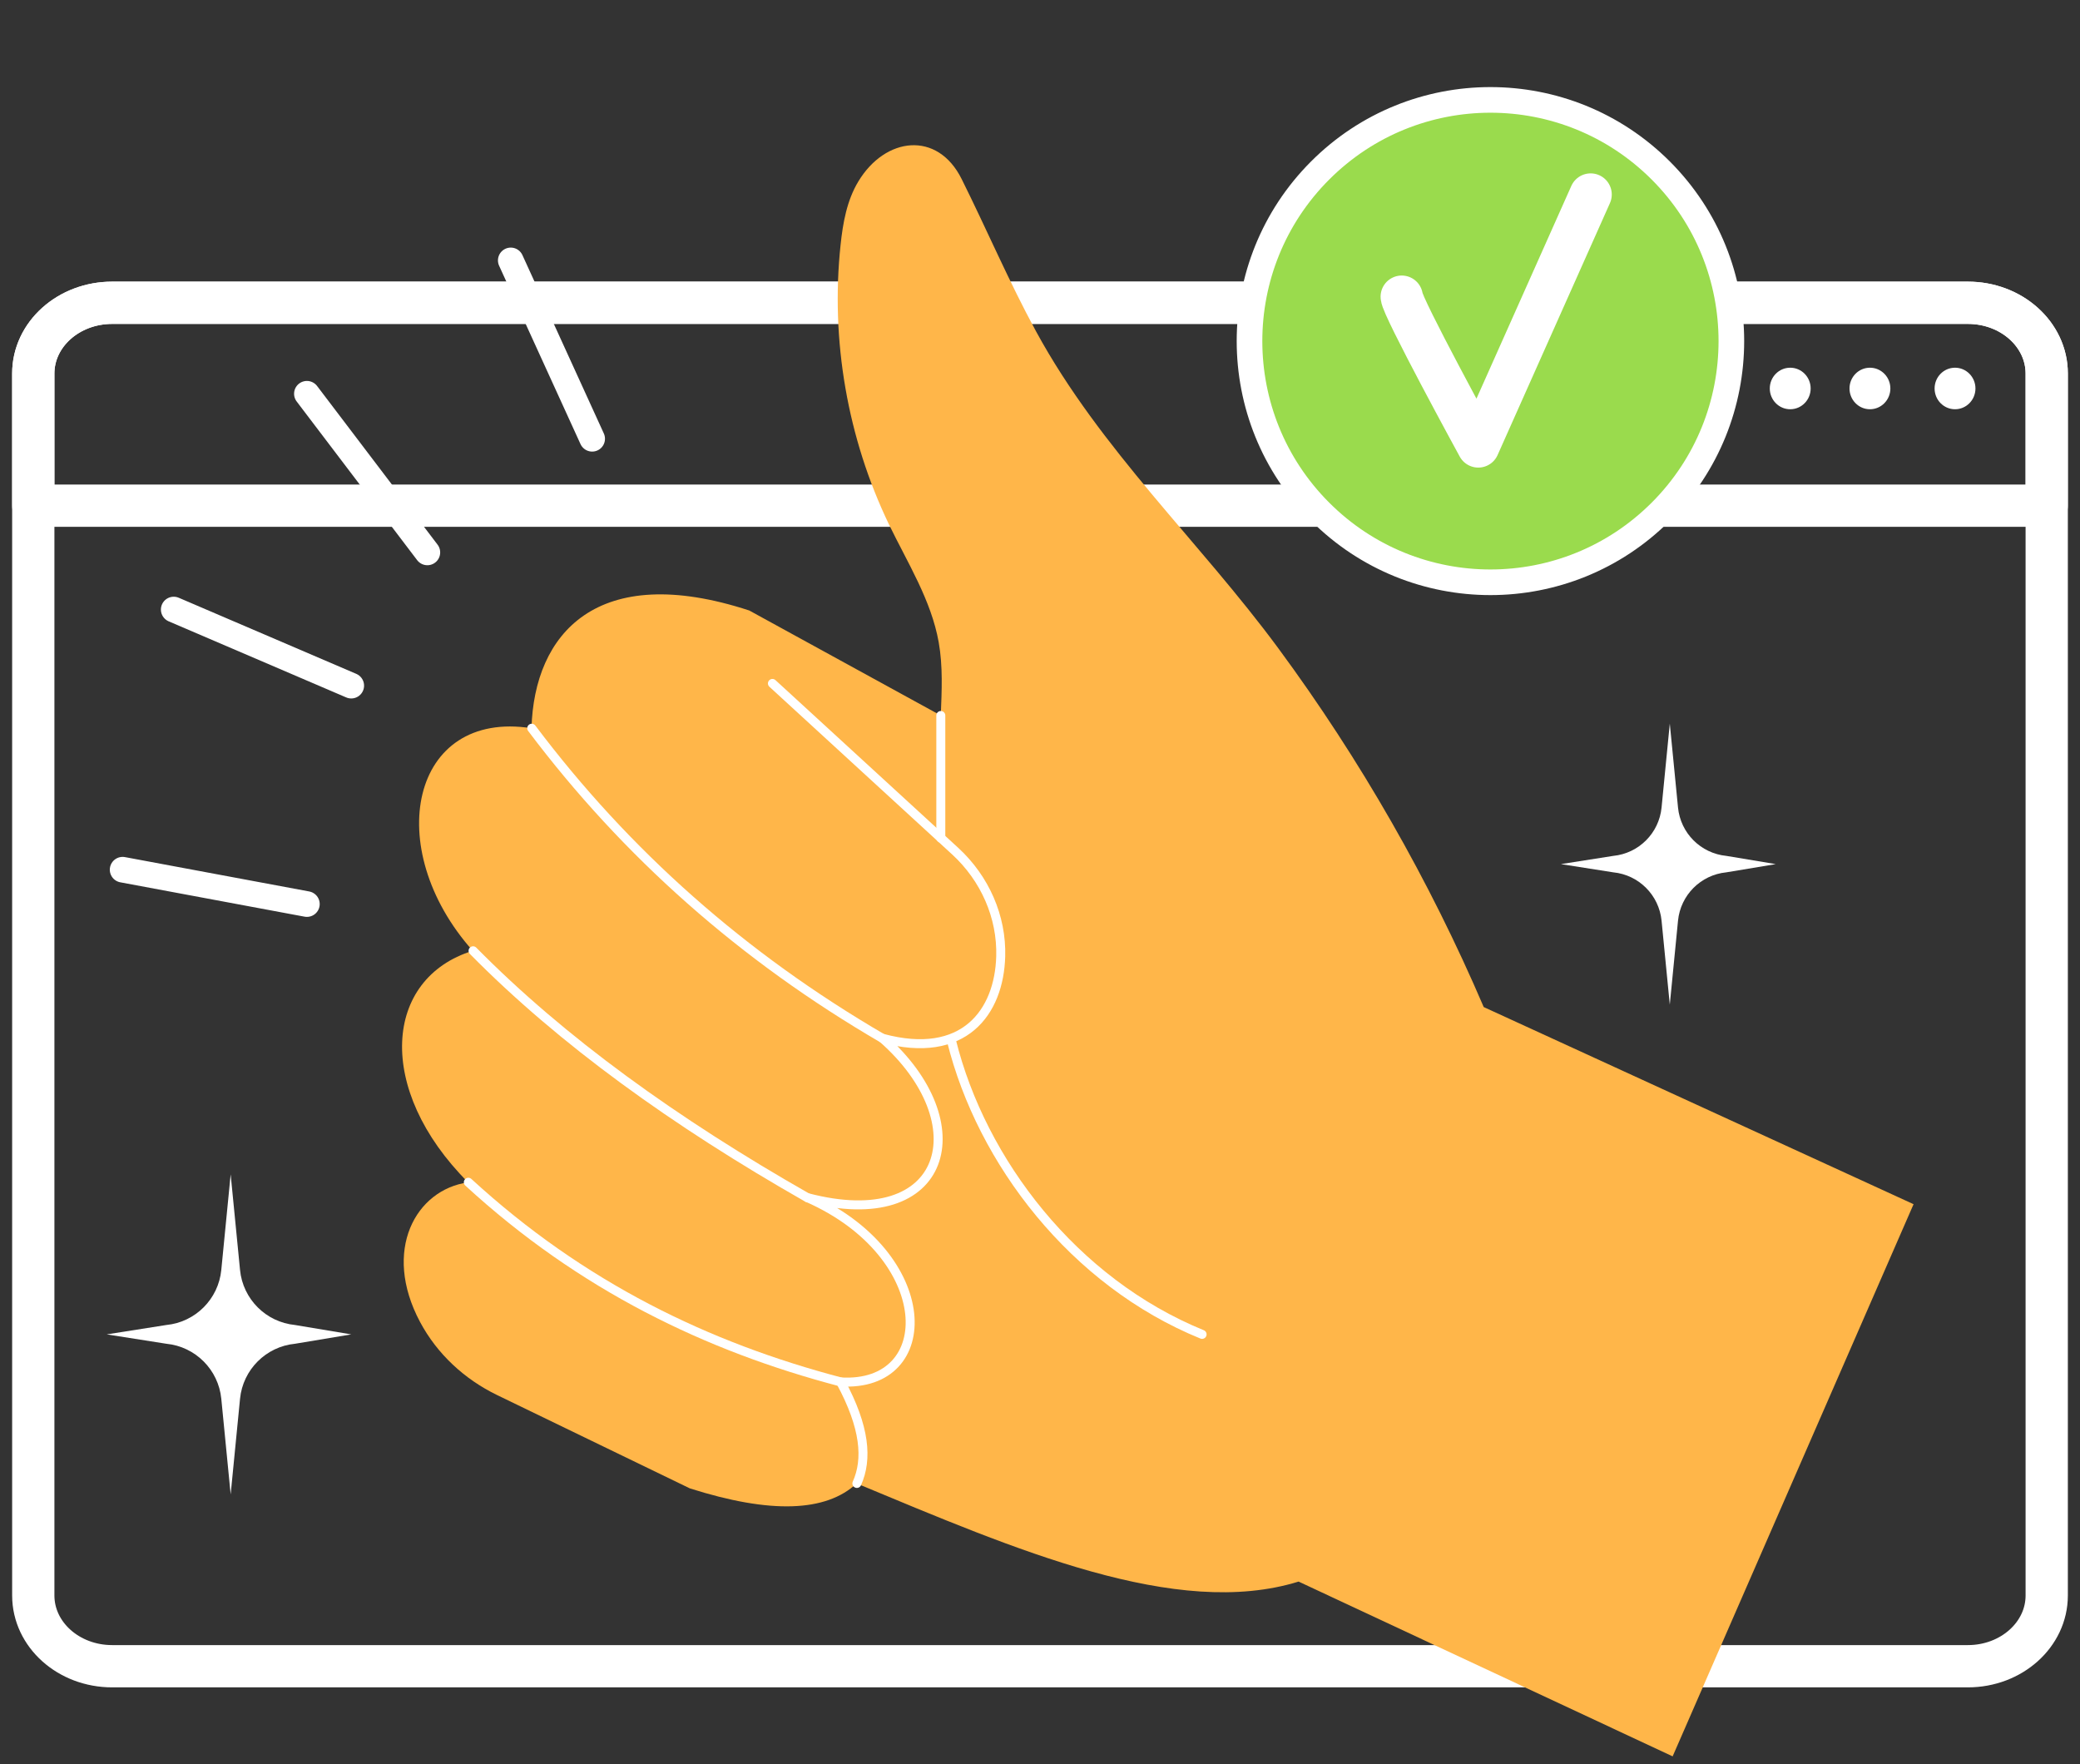 <svg width="125" height="106" viewBox="0 0 125 106" fill="none" xmlns="http://www.w3.org/2000/svg">
<rect x="0" y="0" width="125" height="106" fill="#333333" stroke="none"/>
<path d="M2 22.445V30.388H123V22.445C123 20.095 120.88 18.194 118.26 18.194H6.74C4.12 18.194 2 20.095 2 22.445Z" stroke="white" stroke-width="2.54" stroke-miterlimit="10" stroke-linecap="round" stroke-linejoin="round"/>
<path d="M107.585 24.592C108.263 24.592 108.813 24.033 108.813 23.344C108.813 22.655 108.263 22.096 107.585 22.096C106.907 22.096 106.357 22.655 106.357 23.344C106.357 24.033 106.907 24.592 107.585 24.592Z" fill="white"/>
<path d="M112.376 24.592C113.054 24.592 113.604 24.033 113.604 23.344C113.604 22.655 113.054 22.096 112.376 22.096C111.698 22.096 111.148 22.655 111.148 23.344C111.148 24.033 111.698 24.592 112.376 24.592Z" fill="white"/>
<path d="M117.489 24.592C118.167 24.592 118.717 24.033 118.717 23.344C118.717 22.655 118.167 22.096 117.489 22.096C116.811 22.096 116.262 22.655 116.262 23.344C116.262 24.033 116.811 24.592 117.489 24.592Z" fill="white"/>
<path d="M97.707 100.125H6.74C4.12 100.125 2 98.224 2 95.874V22.445C2 20.095 4.12 18.194 6.74 18.194H118.26C120.88 18.194 123 20.095 123 22.445V95.874C123 98.224 120.88 100.125 118.26 100.125H105.427H97.707Z" stroke="white" stroke-width="2.54" stroke-miterlimit="10" stroke-linecap="round" stroke-linejoin="round"/>
<path d="M99.808 30.745C105.462 25.085 105.462 15.908 99.808 10.248C94.153 4.588 84.986 4.588 79.332 10.248C73.677 15.908 73.677 25.085 79.332 30.745C84.986 36.405 94.153 36.405 99.808 30.745Z" fill="#9ADB4D"/>
<path d="M13.862 70.568L14.425 76.313C14.596 78.062 15.982 79.449 17.729 79.62L21.108 80.184L17.729 80.747C15.982 80.918 14.596 82.306 14.425 84.054L13.862 89.799L13.299 84.054C13.128 82.306 11.742 80.918 9.996 80.747L6.414 80.184L9.996 79.62C11.742 79.449 13.128 78.062 13.299 76.313L13.862 70.568Z" fill="white"/>
<path d="M100.348 43.481L100.842 48.524C100.993 50.063 102.208 51.279 103.746 51.431L106.714 51.925L103.746 52.419C102.208 52.571 100.993 53.788 100.842 55.327L100.348 60.369L99.854 55.327C99.703 53.788 98.487 52.571 96.95 52.419L93.805 51.925L96.95 51.431C98.487 51.279 99.703 50.063 99.854 48.524L100.348 43.481Z" fill="white"/>
<path d="M56.538 42.994C56.595 41.524 56.671 40.036 56.412 38.591C55.962 36.064 54.545 33.828 53.425 31.516C50.932 26.334 49.907 20.449 50.514 14.729C50.653 13.399 50.894 12.043 51.583 10.903C53.203 8.217 56.342 7.844 57.791 10.758C59.297 13.779 60.645 16.946 62.272 19.93C66.144 27.031 72.08 32.523 76.833 38.971C81.756 45.648 85.901 52.895 89.166 60.515L114.998 72.361L100.519 105.541L78.041 95.038C70.694 97.312 61.05 93.119 51.482 89.141C49.641 90.857 46.318 90.984 41.458 89.438L29.865 83.826C27.91 82.876 26.271 81.362 25.246 79.443C22.949 75.135 24.986 71.486 28.131 71.049C22.537 65.45 23.063 58.786 28.41 57.133C22.904 50.956 24.689 42.62 31.941 43.76C32.099 38.091 35.864 33.688 45.028 36.685L56.538 42.994Z" fill="#FFB649"/>
<path d="M51.495 89.141C52.147 87.697 51.995 85.765 50.52 83.041C56.425 83.402 56.342 75.414 48.527 71.968C56.988 74.185 58.804 67.464 53.033 62.39C57.931 63.708 60.044 60.832 60.139 57.475C60.209 55.08 59.177 52.781 57.418 51.159L46.42 41.068" stroke="white" stroke-width="0.54" stroke-miterlimit="10" stroke-linecap="round" stroke-linejoin="round"/>
<path d="M50.521 83.041C42.509 80.938 34.954 77.296 28.145 71.043" stroke="white" stroke-width="0.54" stroke-miterlimit="10" stroke-linecap="round" stroke-linejoin="round"/>
<path d="M28.43 57.133C33.752 62.53 40.561 67.439 48.528 71.975" stroke="white" stroke-width="0.54" stroke-miterlimit="10" stroke-linecap="round" stroke-linejoin="round"/>
<path d="M53.034 62.396C44.656 57.519 37.631 51.305 31.955 43.76" stroke="white" stroke-width="0.54" stroke-miterlimit="10" stroke-linecap="round" stroke-linejoin="round"/>
<path d="M56.539 42.994V50.361" stroke="white" stroke-width="0.54" stroke-miterlimit="10" stroke-linecap="round" stroke-linejoin="round"/>
<path d="M57.18 62.542C58.989 69.808 64.527 77.042 72.241 80.184" stroke="white" stroke-width="0.54" stroke-miterlimit="10" stroke-linecap="round" stroke-linejoin="round"/>
<path d="M99.808 30.745C105.462 25.085 105.462 15.908 99.808 10.248C94.153 4.588 84.986 4.588 79.332 10.248C73.677 15.908 73.677 25.085 79.332 30.745C84.986 36.405 94.153 36.405 99.808 30.745Z" stroke="white" stroke-width="1.54" stroke-miterlimit="10" stroke-linecap="round" stroke-linejoin="round"/>
<path d="M84.238 17.827C84.238 18.409 88.839 26.828 88.839 26.828L95.591 11.688" stroke="white" stroke-width="2.54" stroke-miterlimit="10" stroke-linecap="round" stroke-linejoin="round"/>
<path d="M10.44 36.628L21.109 41.201" stroke="white" stroke-width="1.54" stroke-miterlimit="10" stroke-linecap="round" stroke-linejoin="round"/>
<path d="M18.443 23.661L25.683 33.195" stroke="white" stroke-width="1.54" stroke-miterlimit="10" stroke-linecap="round" stroke-linejoin="round"/>
<path d="M30.695 15.648L35.587 26.366" stroke="white" stroke-width="1.54" stroke-miterlimit="10" stroke-linecap="round" stroke-linejoin="round"/>
<path d="M7.369 52.261L18.443 54.326" stroke="white" stroke-width="1.54" stroke-miterlimit="10" stroke-linecap="round" stroke-linejoin="round"/>
</svg>
